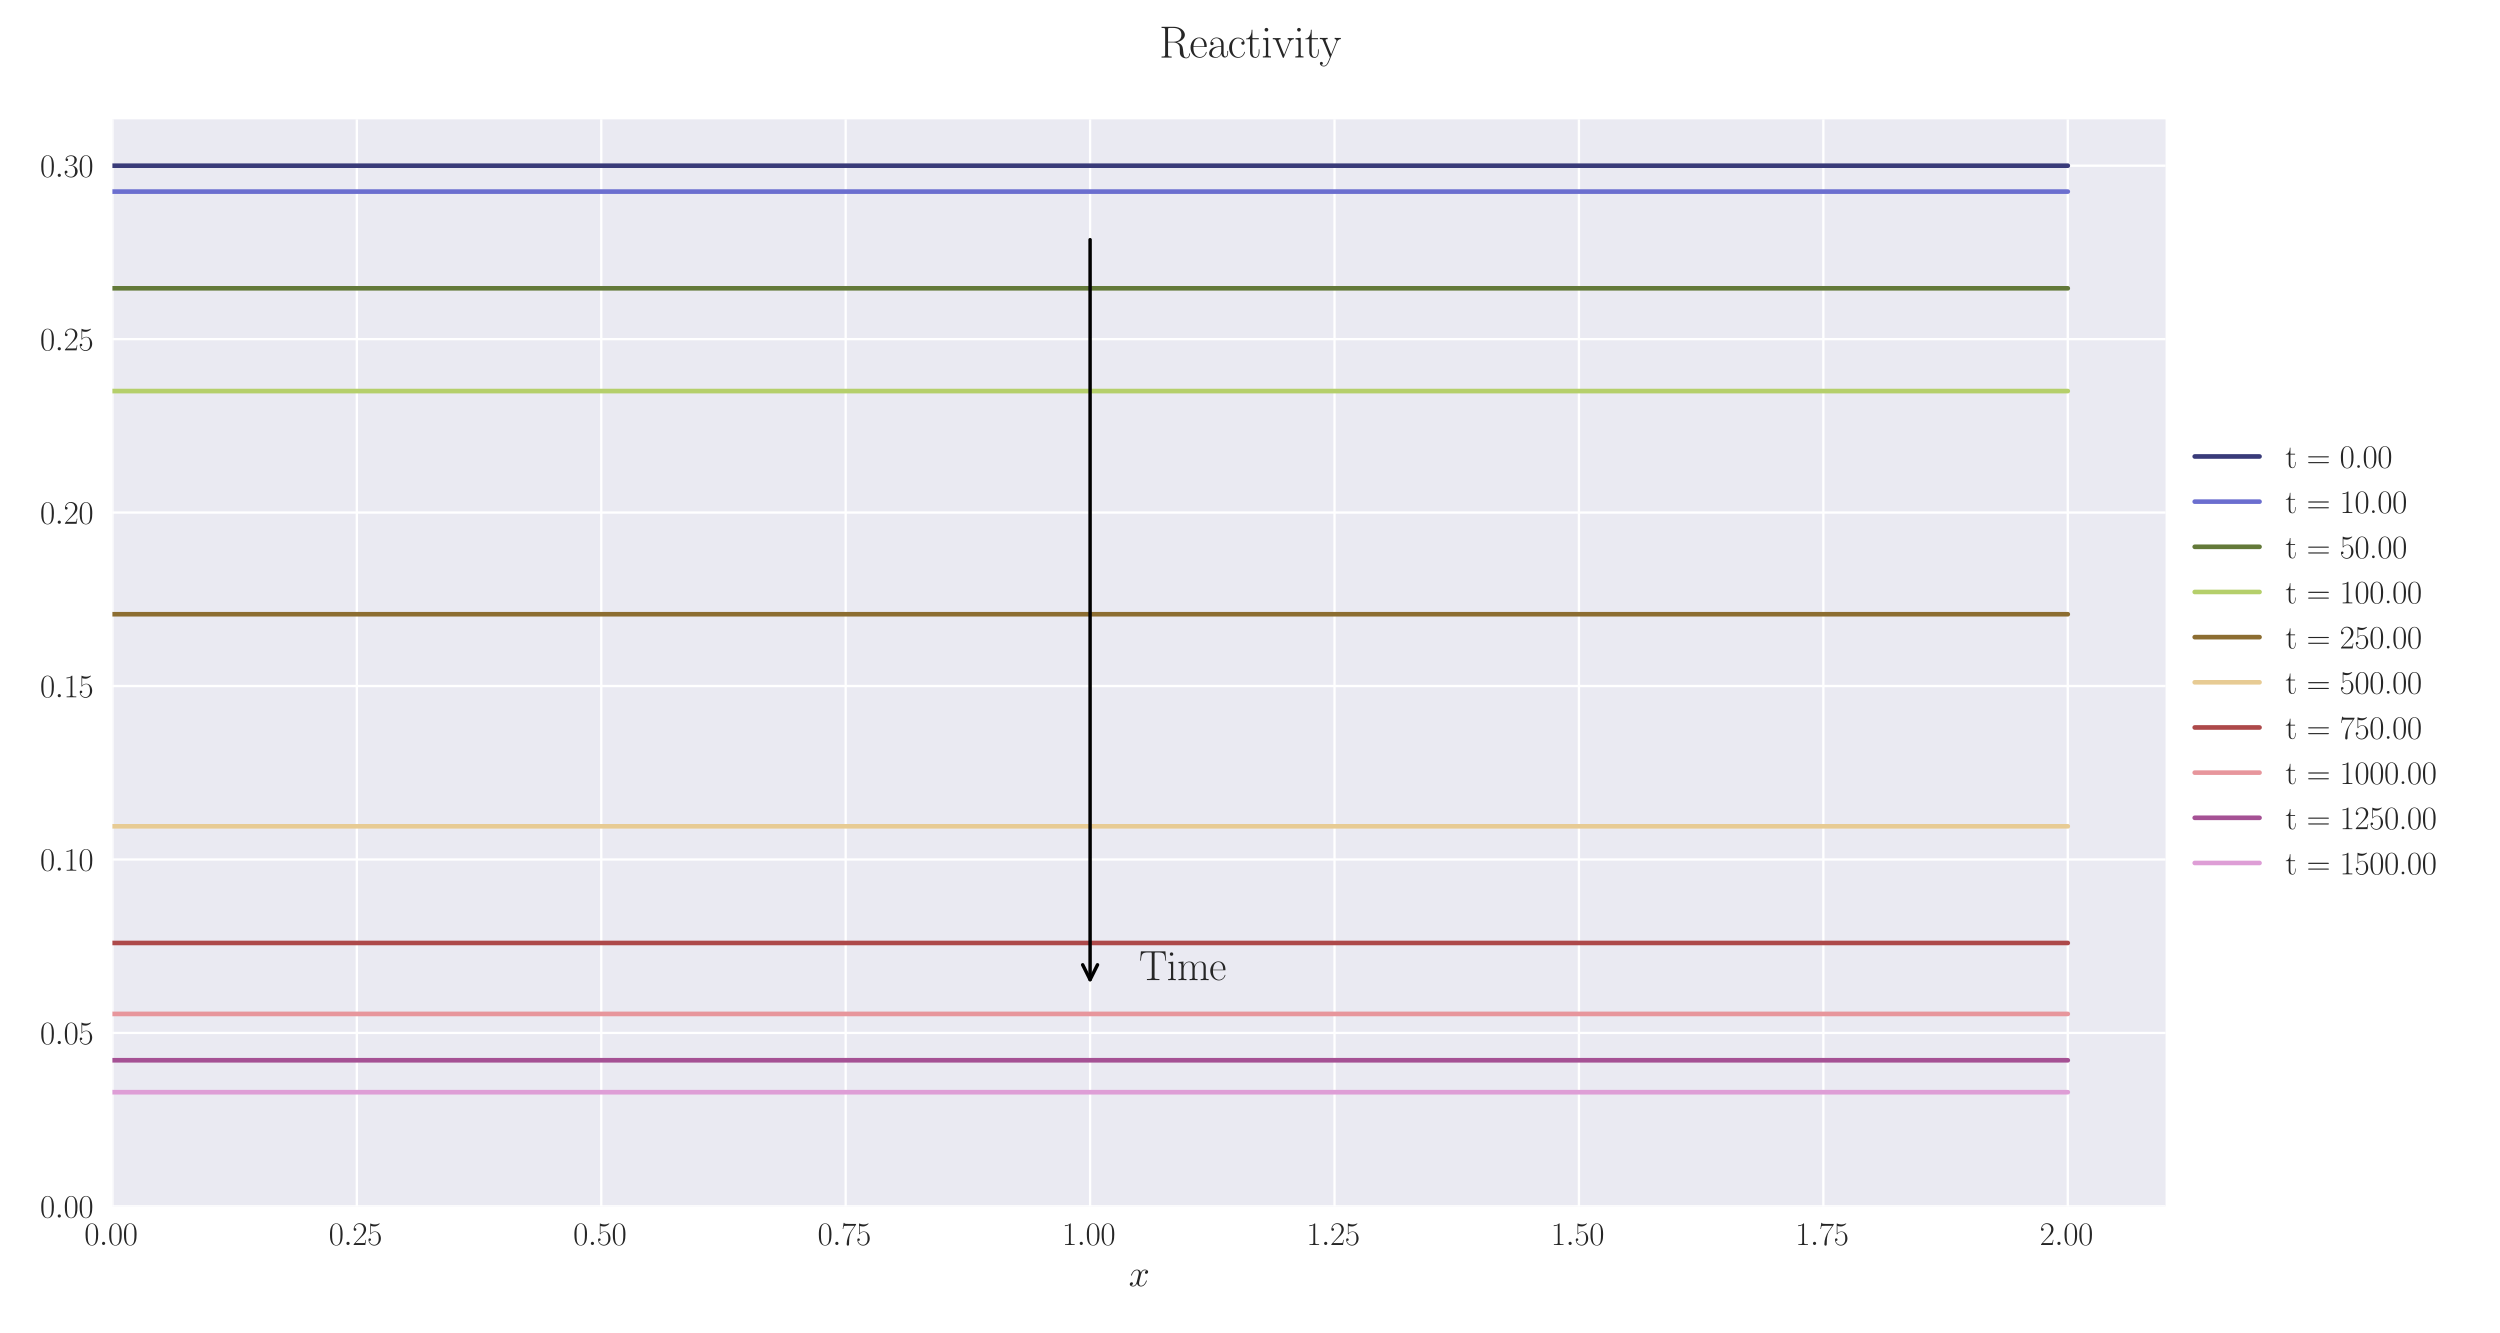 <?xml version="1.0" encoding="utf-8" standalone="no"?>
<!DOCTYPE svg PUBLIC "-//W3C//DTD SVG 1.1//EN"
  "http://www.w3.org/Graphics/SVG/1.1/DTD/svg11.dtd">
<svg xmlns:xlink="http://www.w3.org/1999/xlink" width="1080pt" height="576pt" viewBox="0 0 1080 576" xmlns="http://www.w3.org/2000/svg" version="1.1">
 <defs>
  <style type="text/css">*{stroke-linejoin: round; stroke-linecap: butt}</style>
 </defs>
 <g id="figure_1">
  <g id="patch_1">
   <path d="M 0 576 
L 1080 576 
L 1080 0 
L 0 0 
z
" style="fill: #ffffff"/>
  </g>
  <g id="axes_1">
   <g id="patch_2">
    <path d="M 48.559 521.153 
L 935.518 521.153 
L 935.518 51.564 
L 48.559 51.564 
z
" style="fill: #eaeaf2"/>
   </g>
   <g id="matplotlib.axis_1">
    <g id="xtick_1">
     <g id="line2d_1">
      <path d="M 48.559 521.153 
L 48.559 51.564 
" clip-path="url(#p3c13cb9341)" style="fill: none; stroke: #ffffff; stroke-linecap: round"/>
     </g>
     <g id="line2d_2"/>
     <g id="text_1">
      <!-- $\mathdefault{0.00}$ -->
      <g style="fill: #262626" transform="translate(36.42 537.839) scale(0.14 -0.14)">
       <defs>
        <path id="CMR17-30" d="M 2688 2025 
C 2688 2416 2682 3080 2413 3591 
C 2176 4039 1798 4198 1466 4198 
C 1158 4198 768 4058 525 3597 
C 269 3118 243 2524 243 2025 
C 243 1661 250 1106 448 619 
C 723 -39 1216 -128 1466 -128 
C 1760 -128 2208 -7 2470 600 
C 2662 1042 2688 1559 2688 2025 
z
M 1466 -26 
C 1056 -26 813 325 723 812 
C 653 1188 653 1738 653 2096 
C 653 2588 653 2997 736 3387 
C 858 3929 1216 4096 1466 4096 
C 1728 4096 2067 3923 2189 3400 
C 2272 3036 2278 2607 2278 2096 
C 2278 1680 2278 1169 2202 792 
C 2067 95 1690 -26 1466 -26 
z
" transform="scale(0.016)"/>
        <path id="CMMI12-3a" d="M 1178 307 
C 1178 492 1024 619 870 619 
C 685 619 557 466 557 313 
C 557 128 710 0 864 0 
C 1050 0 1178 153 1178 307 
z
" transform="scale(0.016)"/>
       </defs>
       <use xlink:href="#CMR17-30" transform="scale(0.996)"/>
       <use xlink:href="#CMMI12-3a" transform="translate(45.69 0) scale(0.996)"/>
       <use xlink:href="#CMR17-30" transform="translate(72.788 0) scale(0.996)"/>
       <use xlink:href="#CMR17-30" transform="translate(118.478 0) scale(0.996)"/>
      </g>
     </g>
    </g>
    <g id="xtick_2">
     <g id="line2d_3">
      <path d="M 154.149 521.153 
L 154.149 51.564 
" clip-path="url(#p3c13cb9341)" style="fill: none; stroke: #ffffff; stroke-linecap: round"/>
     </g>
     <g id="line2d_4"/>
     <g id="text_2">
      <!-- $\mathdefault{0.25}$ -->
      <g style="fill: #262626" transform="translate(142.01 537.839) scale(0.14 -0.14)">
       <defs>
        <path id="CMR17-32" d="M 2669 989 
L 2554 989 
C 2490 536 2438 459 2413 420 
C 2381 369 1920 369 1830 369 
L 602 369 
C 832 619 1280 1072 1824 1597 
C 2214 1967 2669 2402 2669 3035 
C 2669 3790 2067 4224 1395 4224 
C 691 4224 262 3604 262 3030 
C 262 2780 448 2748 525 2748 
C 589 2748 781 2787 781 3010 
C 781 3207 614 3264 525 3264 
C 486 3264 448 3258 422 3245 
C 544 3790 915 4058 1306 4058 
C 1862 4058 2227 3617 2227 3035 
C 2227 2479 1901 2000 1536 1584 
L 262 146 
L 262 0 
L 2515 0 
L 2669 989 
z
" transform="scale(0.016)"/>
        <path id="CMR17-35" d="M 730 3692 
C 794 3666 1056 3584 1325 3584 
C 1920 3584 2246 3911 2432 4100 
C 2432 4157 2432 4192 2394 4192 
C 2387 4192 2374 4192 2323 4163 
C 2099 4058 1837 3973 1517 3973 
C 1325 3973 1037 3999 723 4139 
C 653 4171 640 4171 634 4171 
C 602 4171 595 4164 595 4037 
L 595 2203 
C 595 2089 595 2057 659 2057 
C 691 2057 704 2070 736 2114 
C 941 2401 1222 2522 1542 2522 
C 1766 2522 2246 2382 2246 1289 
C 2246 1085 2246 715 2054 421 
C 1894 159 1645 25 1370 25 
C 947 25 518 320 403 814 
C 429 807 480 795 506 795 
C 589 795 749 840 749 1038 
C 749 1210 627 1280 506 1280 
C 358 1280 262 1190 262 1011 
C 262 454 704 -128 1382 -128 
C 2042 -128 2669 440 2669 1264 
C 2669 2030 2170 2624 1549 2624 
C 1222 2624 947 2503 730 2274 
L 730 3692 
z
" transform="scale(0.016)"/>
       </defs>
       <use xlink:href="#CMR17-30" transform="scale(0.996)"/>
       <use xlink:href="#CMMI12-3a" transform="translate(45.69 0) scale(0.996)"/>
       <use xlink:href="#CMR17-32" transform="translate(72.788 0) scale(0.996)"/>
       <use xlink:href="#CMR17-35" transform="translate(118.478 0) scale(0.996)"/>
      </g>
     </g>
    </g>
    <g id="xtick_3">
     <g id="line2d_5">
      <path d="M 259.74 521.153 
L 259.74 51.564 
" clip-path="url(#p3c13cb9341)" style="fill: none; stroke: #ffffff; stroke-linecap: round"/>
     </g>
     <g id="line2d_6"/>
     <g id="text_3">
      <!-- $\mathdefault{0.50}$ -->
      <g style="fill: #262626" transform="translate(247.6 537.839) scale(0.14 -0.14)">
       <use xlink:href="#CMR17-30" transform="scale(0.996)"/>
       <use xlink:href="#CMMI12-3a" transform="translate(45.69 0) scale(0.996)"/>
       <use xlink:href="#CMR17-35" transform="translate(72.788 0) scale(0.996)"/>
       <use xlink:href="#CMR17-30" transform="translate(118.478 0) scale(0.996)"/>
      </g>
     </g>
    </g>
    <g id="xtick_4">
     <g id="line2d_7">
      <path d="M 365.33 521.153 
L 365.33 51.564 
" clip-path="url(#p3c13cb9341)" style="fill: none; stroke: #ffffff; stroke-linecap: round"/>
     </g>
     <g id="line2d_8"/>
     <g id="text_4">
      <!-- $\mathdefault{0.75}$ -->
      <g style="fill: #262626" transform="translate(353.19 537.839) scale(0.14 -0.14)">
       <defs>
        <path id="CMR17-37" d="M 2886 3941 
L 2886 4081 
L 1382 4081 
C 634 4081 621 4165 595 4288 
L 480 4288 
L 294 3094 
L 410 3094 
C 429 3215 474 3540 550 3661 
C 589 3712 1062 3712 1171 3712 
L 2579 3712 
L 1869 2661 
C 1395 1954 1069 999 1069 165 
C 1069 89 1069 -128 1299 -128 
C 1530 -128 1530 89 1530 171 
L 1530 465 
C 1530 1508 1709 2196 2003 2636 
L 2886 3941 
z
" transform="scale(0.016)"/>
       </defs>
       <use xlink:href="#CMR17-30" transform="scale(0.996)"/>
       <use xlink:href="#CMMI12-3a" transform="translate(45.69 0) scale(0.996)"/>
       <use xlink:href="#CMR17-37" transform="translate(72.788 0) scale(0.996)"/>
       <use xlink:href="#CMR17-35" transform="translate(118.478 0) scale(0.996)"/>
      </g>
     </g>
    </g>
    <g id="xtick_5">
     <g id="line2d_9">
      <path d="M 470.92 521.153 
L 470.92 51.564 
" clip-path="url(#p3c13cb9341)" style="fill: none; stroke: #ffffff; stroke-linecap: round"/>
     </g>
     <g id="line2d_10"/>
     <g id="text_5">
      <!-- $\mathdefault{1.00}$ -->
      <g style="fill: #262626" transform="translate(458.781 537.839) scale(0.14 -0.14)">
       <defs>
        <path id="CMR17-31" d="M 1702 4058 
C 1702 4192 1696 4192 1606 4192 
C 1357 3916 979 3827 621 3827 
C 602 3827 570 3827 563 3808 
C 557 3795 557 3782 557 3648 
C 755 3648 1088 3686 1344 3839 
L 1344 461 
C 1344 236 1331 160 781 160 
L 589 160 
L 589 0 
C 896 0 1216 0 1523 0 
C 1830 0 2150 0 2458 0 
L 2458 160 
L 2266 160 
C 1715 160 1702 230 1702 458 
L 1702 4058 
z
" transform="scale(0.016)"/>
       </defs>
       <use xlink:href="#CMR17-31" transform="scale(0.996)"/>
       <use xlink:href="#CMMI12-3a" transform="translate(45.69 0) scale(0.996)"/>
       <use xlink:href="#CMR17-30" transform="translate(72.788 0) scale(0.996)"/>
       <use xlink:href="#CMR17-30" transform="translate(118.478 0) scale(0.996)"/>
      </g>
     </g>
    </g>
    <g id="xtick_6">
     <g id="line2d_11">
      <path d="M 576.511 521.153 
L 576.511 51.564 
" clip-path="url(#p3c13cb9341)" style="fill: none; stroke: #ffffff; stroke-linecap: round"/>
     </g>
     <g id="line2d_12"/>
     <g id="text_6">
      <!-- $\mathdefault{1.25}$ -->
      <g style="fill: #262626" transform="translate(564.371 537.839) scale(0.14 -0.14)">
       <use xlink:href="#CMR17-31" transform="scale(0.996)"/>
       <use xlink:href="#CMMI12-3a" transform="translate(45.69 0) scale(0.996)"/>
       <use xlink:href="#CMR17-32" transform="translate(72.788 0) scale(0.996)"/>
       <use xlink:href="#CMR17-35" transform="translate(118.478 0) scale(0.996)"/>
      </g>
     </g>
    </g>
    <g id="xtick_7">
     <g id="line2d_13">
      <path d="M 682.101 521.153 
L 682.101 51.564 
" clip-path="url(#p3c13cb9341)" style="fill: none; stroke: #ffffff; stroke-linecap: round"/>
     </g>
     <g id="line2d_14"/>
     <g id="text_7">
      <!-- $\mathdefault{1.50}$ -->
      <g style="fill: #262626" transform="translate(669.961 537.839) scale(0.14 -0.14)">
       <use xlink:href="#CMR17-31" transform="scale(0.996)"/>
       <use xlink:href="#CMMI12-3a" transform="translate(45.69 0) scale(0.996)"/>
       <use xlink:href="#CMR17-35" transform="translate(72.788 0) scale(0.996)"/>
       <use xlink:href="#CMR17-30" transform="translate(118.478 0) scale(0.996)"/>
      </g>
     </g>
    </g>
    <g id="xtick_8">
     <g id="line2d_15">
      <path d="M 787.691 521.153 
L 787.691 51.564 
" clip-path="url(#p3c13cb9341)" style="fill: none; stroke: #ffffff; stroke-linecap: round"/>
     </g>
     <g id="line2d_16"/>
     <g id="text_8">
      <!-- $\mathdefault{1.75}$ -->
      <g style="fill: #262626" transform="translate(775.552 537.839) scale(0.14 -0.14)">
       <use xlink:href="#CMR17-31" transform="scale(0.996)"/>
       <use xlink:href="#CMMI12-3a" transform="translate(45.69 0) scale(0.996)"/>
       <use xlink:href="#CMR17-37" transform="translate(72.788 0) scale(0.996)"/>
       <use xlink:href="#CMR17-35" transform="translate(118.478 0) scale(0.996)"/>
      </g>
     </g>
    </g>
    <g id="xtick_9">
     <g id="line2d_17">
      <path d="M 893.282 521.153 
L 893.282 51.564 
" clip-path="url(#p3c13cb9341)" style="fill: none; stroke: #ffffff; stroke-linecap: round"/>
     </g>
     <g id="line2d_18"/>
     <g id="text_9">
      <!-- $\mathdefault{2.00}$ -->
      <g style="fill: #262626" transform="translate(881.142 537.839) scale(0.14 -0.14)">
       <use xlink:href="#CMR17-32" transform="scale(0.996)"/>
       <use xlink:href="#CMMI12-3a" transform="translate(45.69 0) scale(0.996)"/>
       <use xlink:href="#CMR17-30" transform="translate(72.788 0) scale(0.996)"/>
       <use xlink:href="#CMR17-30" transform="translate(118.478 0) scale(0.996)"/>
      </g>
     </g>
    </g>
    <g id="text_10">
     <!-- $x$ -->
     <g style="fill: #262626" transform="translate(487.604 555.621) scale(0.16 -0.16)">
      <defs>
       <path id="CMMI12-78" d="M 3034 2606 
C 2829 2567 2752 2414 2752 2293 
C 2752 2139 2874 2088 2963 2088 
C 3155 2088 3290 2254 3290 2427 
C 3290 2695 2982 2816 2714 2816 
C 2323 2816 2106 2433 2048 2312 
C 1901 2816 1504 2816 1389 2816 
C 736 2816 390 1980 390 1839 
C 390 1814 416 1782 461 1782 
C 512 1782 525 1820 538 1846 
C 755 2555 1184 2689 1370 2689 
C 1658 2689 1715 2420 1715 2267 
C 1715 2127 1677 1980 1600 1673 
L 1382 798 
C 1286 415 1101 64 762 64 
C 730 64 570 64 435 147 
C 666 192 717 383 717 460 
C 717 588 621 664 499 664 
C 346 664 179 530 179 326 
C 179 57 480 -64 755 -64 
C 1062 -64 1280 179 1414 441 
C 1517 64 1837 -64 2074 -64 
C 2726 -64 3072 773 3072 913 
C 3072 945 3046 971 3008 971 
C 2950 971 2944 939 2925 888 
C 2752 326 2381 64 2093 64 
C 1869 64 1747 230 1747 492 
C 1747 632 1773 734 1875 1156 
L 2099 2024 
C 2195 2408 2413 2689 2707 2689 
C 2720 2689 2899 2689 3034 2606 
z
" transform="scale(0.016)"/>
      </defs>
      <use xlink:href="#CMMI12-78" transform="scale(0.996)"/>
     </g>
    </g>
   </g>
   <g id="matplotlib.axis_2">
    <g id="ytick_1">
     <g id="line2d_19">
      <path d="M 48.559 521.153 
L 935.518 521.153 
" clip-path="url(#p3c13cb9341)" style="fill: none; stroke: #ffffff; stroke-linecap: round"/>
     </g>
     <g id="line2d_20"/>
     <g id="text_11">
      <!-- $\mathdefault{0.00}$ -->
      <g style="fill: #262626" transform="translate(17.28 525.996) scale(0.14 -0.14)">
       <use xlink:href="#CMR17-30" transform="scale(0.996)"/>
       <use xlink:href="#CMMI12-3a" transform="translate(45.69 0) scale(0.996)"/>
       <use xlink:href="#CMR17-30" transform="translate(72.788 0) scale(0.996)"/>
       <use xlink:href="#CMR17-30" transform="translate(118.478 0) scale(0.996)"/>
      </g>
     </g>
    </g>
    <g id="ytick_2">
     <g id="line2d_21">
      <path d="M 48.559 446.224 
L 935.518 446.224 
" clip-path="url(#p3c13cb9341)" style="fill: none; stroke: #ffffff; stroke-linecap: round"/>
     </g>
     <g id="line2d_22"/>
     <g id="text_12">
      <!-- $\mathdefault{0.05}$ -->
      <g style="fill: #262626" transform="translate(17.28 451.067) scale(0.14 -0.14)">
       <use xlink:href="#CMR17-30" transform="scale(0.996)"/>
       <use xlink:href="#CMMI12-3a" transform="translate(45.69 0) scale(0.996)"/>
       <use xlink:href="#CMR17-30" transform="translate(72.788 0) scale(0.996)"/>
       <use xlink:href="#CMR17-35" transform="translate(118.478 0) scale(0.996)"/>
      </g>
     </g>
    </g>
    <g id="ytick_3">
     <g id="line2d_23">
      <path d="M 48.559 371.294 
L 935.518 371.294 
" clip-path="url(#p3c13cb9341)" style="fill: none; stroke: #ffffff; stroke-linecap: round"/>
     </g>
     <g id="line2d_24"/>
     <g id="text_13">
      <!-- $\mathdefault{0.10}$ -->
      <g style="fill: #262626" transform="translate(17.28 376.137) scale(0.14 -0.14)">
       <use xlink:href="#CMR17-30" transform="scale(0.996)"/>
       <use xlink:href="#CMMI12-3a" transform="translate(45.69 0) scale(0.996)"/>
       <use xlink:href="#CMR17-31" transform="translate(72.788 0) scale(0.996)"/>
       <use xlink:href="#CMR17-30" transform="translate(118.478 0) scale(0.996)"/>
      </g>
     </g>
    </g>
    <g id="ytick_4">
     <g id="line2d_25">
      <path d="M 48.559 296.365 
L 935.518 296.365 
" clip-path="url(#p3c13cb9341)" style="fill: none; stroke: #ffffff; stroke-linecap: round"/>
     </g>
     <g id="line2d_26"/>
     <g id="text_14">
      <!-- $\mathdefault{0.15}$ -->
      <g style="fill: #262626" transform="translate(17.28 301.208) scale(0.14 -0.14)">
       <use xlink:href="#CMR17-30" transform="scale(0.996)"/>
       <use xlink:href="#CMMI12-3a" transform="translate(45.69 0) scale(0.996)"/>
       <use xlink:href="#CMR17-31" transform="translate(72.788 0) scale(0.996)"/>
       <use xlink:href="#CMR17-35" transform="translate(118.478 0) scale(0.996)"/>
      </g>
     </g>
    </g>
    <g id="ytick_5">
     <g id="line2d_27">
      <path d="M 48.559 221.436 
L 935.518 221.436 
" clip-path="url(#p3c13cb9341)" style="fill: none; stroke: #ffffff; stroke-linecap: round"/>
     </g>
     <g id="line2d_28"/>
     <g id="text_15">
      <!-- $\mathdefault{0.20}$ -->
      <g style="fill: #262626" transform="translate(17.28 226.278) scale(0.14 -0.14)">
       <use xlink:href="#CMR17-30" transform="scale(0.996)"/>
       <use xlink:href="#CMMI12-3a" transform="translate(45.69 0) scale(0.996)"/>
       <use xlink:href="#CMR17-32" transform="translate(72.788 0) scale(0.996)"/>
       <use xlink:href="#CMR17-30" transform="translate(118.478 0) scale(0.996)"/>
      </g>
     </g>
    </g>
    <g id="ytick_6">
     <g id="line2d_29">
      <path d="M 48.559 146.506 
L 935.518 146.506 
" clip-path="url(#p3c13cb9341)" style="fill: none; stroke: #ffffff; stroke-linecap: round"/>
     </g>
     <g id="line2d_30"/>
     <g id="text_16">
      <!-- $\mathdefault{0.25}$ -->
      <g style="fill: #262626" transform="translate(17.28 151.349) scale(0.14 -0.14)">
       <use xlink:href="#CMR17-30" transform="scale(0.996)"/>
       <use xlink:href="#CMMI12-3a" transform="translate(45.69 0) scale(0.996)"/>
       <use xlink:href="#CMR17-32" transform="translate(72.788 0) scale(0.996)"/>
       <use xlink:href="#CMR17-35" transform="translate(118.478 0) scale(0.996)"/>
      </g>
     </g>
    </g>
    <g id="ytick_7">
     <g id="line2d_31">
      <path d="M 48.559 71.577 
L 935.518 71.577 
" clip-path="url(#p3c13cb9341)" style="fill: none; stroke: #ffffff; stroke-linecap: round"/>
     </g>
     <g id="line2d_32"/>
     <g id="text_17">
      <!-- $\mathdefault{0.30}$ -->
      <g style="fill: #262626" transform="translate(17.28 76.42) scale(0.14 -0.14)">
       <defs>
        <path id="CMR17-33" d="M 1414 2157 
C 1984 2157 2234 1662 2234 1090 
C 2234 320 1824 25 1453 25 
C 1114 25 563 194 390 693 
C 422 680 454 680 486 680 
C 640 680 755 782 755 948 
C 755 1133 614 1216 486 1216 
C 378 1216 211 1165 211 926 
C 211 335 787 -128 1466 -128 
C 2176 -128 2720 430 2720 1085 
C 2720 1707 2208 2157 1600 2227 
C 2086 2328 2554 2756 2554 3329 
C 2554 3820 2048 4179 1472 4179 
C 890 4179 378 3829 378 3329 
C 378 3110 544 3072 627 3072 
C 762 3072 877 3155 877 3321 
C 877 3486 762 3569 627 3569 
C 602 3569 570 3569 544 3557 
C 730 3959 1235 4032 1459 4032 
C 1683 4032 2106 3925 2106 3320 
C 2106 3143 2080 2828 1862 2550 
C 1670 2304 1453 2304 1242 2284 
C 1210 2284 1062 2269 1037 2269 
C 992 2263 966 2257 966 2208 
C 966 2163 973 2157 1101 2157 
L 1414 2157 
z
" transform="scale(0.016)"/>
       </defs>
       <use xlink:href="#CMR17-30" transform="scale(0.996)"/>
       <use xlink:href="#CMMI12-3a" transform="translate(45.69 0) scale(0.996)"/>
       <use xlink:href="#CMR17-33" transform="translate(72.788 0) scale(0.996)"/>
       <use xlink:href="#CMR17-30" transform="translate(118.478 0) scale(0.996)"/>
      </g>
     </g>
    </g>
   </g>
   <g id="line2d_33">
    <path d="M 48.559 71.577 
L 57.006 71.577 
L 65.454 71.577 
L 73.901 71.577 
L 82.348 71.577 
L 90.795 71.577 
L 99.242 71.577 
L 107.69 71.577 
L 116.137 71.577 
L 124.584 71.577 
L 133.031 71.577 
L 141.479 71.577 
L 149.926 71.577 
L 158.373 71.577 
L 166.82 71.577 
L 175.267 71.577 
L 183.715 71.577 
L 192.162 71.577 
L 200.609 71.577 
L 209.056 71.577 
L 217.504 71.577 
L 225.951 71.577 
L 234.398 71.577 
L 242.845 71.577 
L 251.292 71.577 
L 259.74 71.577 
L 268.187 71.577 
L 276.634 71.577 
L 285.081 71.577 
L 293.529 71.577 
L 301.976 71.577 
L 310.423 71.577 
L 318.87 71.577 
L 327.317 71.577 
L 335.765 71.577 
L 344.212 71.577 
L 352.659 71.577 
L 361.106 71.577 
L 369.554 71.577 
L 378.001 71.577 
L 386.448 71.577 
L 394.895 71.577 
L 403.343 71.577 
L 411.79 71.577 
L 420.237 71.577 
L 428.684 71.577 
L 437.131 71.577 
L 445.579 71.577 
L 454.026 71.577 
L 462.473 71.577 
L 470.92 71.577 
L 479.368 71.577 
L 487.815 71.577 
L 496.262 71.577 
L 504.709 71.577 
L 513.156 71.577 
L 521.604 71.577 
L 530.051 71.577 
L 538.498 71.577 
L 546.945 71.577 
L 555.393 71.577 
L 563.84 71.577 
L 572.287 71.577 
L 580.734 71.577 
L 589.181 71.577 
L 597.629 71.577 
L 606.076 71.577 
L 614.523 71.577 
L 622.97 71.577 
L 631.418 71.577 
L 639.865 71.577 
L 648.312 71.577 
L 656.759 71.577 
L 665.206 71.577 
L 673.654 71.577 
L 682.101 71.577 
L 690.548 71.577 
L 698.995 71.577 
L 707.443 71.577 
L 715.89 71.577 
L 724.337 71.577 
L 732.784 71.577 
L 741.232 71.577 
L 749.679 71.577 
L 758.126 71.577 
L 766.573 71.577 
L 775.02 71.577 
L 783.468 71.577 
L 791.915 71.577 
L 800.362 71.577 
L 808.809 71.577 
L 817.257 71.577 
L 825.704 71.577 
L 834.151 71.577 
L 842.598 71.577 
L 851.045 71.577 
L 859.493 71.577 
L 867.94 71.577 
L 876.387 71.577 
L 884.834 71.577 
L 893.282 71.577 
" clip-path="url(#p3c13cb9341)" style="fill: none; stroke: #393b79; stroke-width: 2; stroke-linecap: round"/>
   </g>
   <g id="line2d_34">
    <path d="M 48.559 82.77 
L 57.006 82.77 
L 65.454 82.77 
L 73.901 82.77 
L 82.348 82.77 
L 90.795 82.77 
L 99.242 82.77 
L 107.69 82.77 
L 116.137 82.77 
L 124.584 82.77 
L 133.031 82.77 
L 141.479 82.77 
L 149.926 82.77 
L 158.373 82.77 
L 166.82 82.77 
L 175.267 82.77 
L 183.715 82.77 
L 192.162 82.77 
L 200.609 82.77 
L 209.056 82.77 
L 217.504 82.77 
L 225.951 82.77 
L 234.398 82.77 
L 242.845 82.77 
L 251.292 82.77 
L 259.74 82.77 
L 268.187 82.77 
L 276.634 82.77 
L 285.081 82.77 
L 293.529 82.77 
L 301.976 82.77 
L 310.423 82.77 
L 318.87 82.77 
L 327.317 82.77 
L 335.765 82.77 
L 344.212 82.77 
L 352.659 82.77 
L 361.106 82.77 
L 369.554 82.77 
L 378.001 82.77 
L 386.448 82.77 
L 394.895 82.77 
L 403.343 82.77 
L 411.79 82.77 
L 420.237 82.77 
L 428.684 82.77 
L 437.131 82.77 
L 445.579 82.77 
L 454.026 82.77 
L 462.473 82.77 
L 470.92 82.77 
L 479.368 82.77 
L 487.815 82.77 
L 496.262 82.77 
L 504.709 82.77 
L 513.156 82.77 
L 521.604 82.77 
L 530.051 82.77 
L 538.498 82.77 
L 546.945 82.77 
L 555.393 82.77 
L 563.84 82.77 
L 572.287 82.77 
L 580.734 82.77 
L 589.181 82.77 
L 597.629 82.77 
L 606.076 82.77 
L 614.523 82.77 
L 622.97 82.77 
L 631.418 82.77 
L 639.865 82.77 
L 648.312 82.77 
L 656.759 82.77 
L 665.206 82.77 
L 673.654 82.77 
L 682.101 82.77 
L 690.548 82.77 
L 698.995 82.77 
L 707.443 82.77 
L 715.89 82.77 
L 724.337 82.77 
L 732.784 82.77 
L 741.232 82.77 
L 749.679 82.77 
L 758.126 82.77 
L 766.573 82.77 
L 775.02 82.77 
L 783.468 82.77 
L 791.915 82.77 
L 800.362 82.77 
L 808.809 82.77 
L 817.257 82.77 
L 825.704 82.77 
L 834.151 82.77 
L 842.598 82.77 
L 851.045 82.77 
L 859.493 82.77 
L 867.94 82.77 
L 876.387 82.77 
L 884.834 82.77 
L 893.282 82.77 
" clip-path="url(#p3c13cb9341)" style="fill: none; stroke: #6b6ecf; stroke-width: 2; stroke-linecap: round"/>
   </g>
   <g id="line2d_35">
    <path d="M 48.559 124.553 
L 57.006 124.553 
L 65.454 124.553 
L 73.901 124.553 
L 82.348 124.553 
L 90.795 124.553 
L 99.242 124.553 
L 107.69 124.553 
L 116.137 124.553 
L 124.584 124.553 
L 133.031 124.553 
L 141.479 124.553 
L 149.926 124.553 
L 158.373 124.553 
L 166.82 124.553 
L 175.267 124.553 
L 183.715 124.553 
L 192.162 124.553 
L 200.609 124.553 
L 209.056 124.553 
L 217.504 124.553 
L 225.951 124.553 
L 234.398 124.553 
L 242.845 124.553 
L 251.292 124.553 
L 259.74 124.553 
L 268.187 124.553 
L 276.634 124.553 
L 285.081 124.553 
L 293.529 124.553 
L 301.976 124.553 
L 310.423 124.553 
L 318.87 124.553 
L 327.317 124.553 
L 335.765 124.553 
L 344.212 124.553 
L 352.659 124.553 
L 361.106 124.553 
L 369.554 124.553 
L 378.001 124.553 
L 386.448 124.553 
L 394.895 124.553 
L 403.343 124.553 
L 411.79 124.553 
L 420.237 124.553 
L 428.684 124.553 
L 437.131 124.553 
L 445.579 124.553 
L 454.026 124.553 
L 462.473 124.553 
L 470.92 124.553 
L 479.368 124.553 
L 487.815 124.553 
L 496.262 124.553 
L 504.709 124.553 
L 513.156 124.553 
L 521.604 124.553 
L 530.051 124.553 
L 538.498 124.553 
L 546.945 124.553 
L 555.393 124.553 
L 563.84 124.553 
L 572.287 124.553 
L 580.734 124.553 
L 589.181 124.553 
L 597.629 124.553 
L 606.076 124.553 
L 614.523 124.553 
L 622.97 124.553 
L 631.418 124.553 
L 639.865 124.553 
L 648.312 124.553 
L 656.759 124.553 
L 665.206 124.553 
L 673.654 124.553 
L 682.101 124.553 
L 690.548 124.553 
L 698.995 124.553 
L 707.443 124.553 
L 715.89 124.553 
L 724.337 124.553 
L 732.784 124.553 
L 741.232 124.553 
L 749.679 124.553 
L 758.126 124.553 
L 766.573 124.553 
L 775.02 124.553 
L 783.468 124.553 
L 791.915 124.553 
L 800.362 124.553 
L 808.809 124.553 
L 817.257 124.553 
L 825.704 124.553 
L 834.151 124.553 
L 842.598 124.553 
L 851.045 124.553 
L 859.493 124.553 
L 867.94 124.553 
L 876.387 124.553 
L 884.834 124.553 
L 893.282 124.553 
" clip-path="url(#p3c13cb9341)" style="fill: none; stroke: #637939; stroke-width: 2; stroke-linecap: round"/>
   </g>
   <g id="line2d_36">
    <path d="M 48.559 168.938 
L 57.006 168.938 
L 65.454 168.938 
L 73.901 168.938 
L 82.348 168.938 
L 90.795 168.938 
L 99.242 168.938 
L 107.69 168.938 
L 116.137 168.938 
L 124.584 168.938 
L 133.031 168.938 
L 141.479 168.938 
L 149.926 168.938 
L 158.373 168.938 
L 166.82 168.938 
L 175.267 168.938 
L 183.715 168.938 
L 192.162 168.938 
L 200.609 168.938 
L 209.056 168.938 
L 217.504 168.938 
L 225.951 168.938 
L 234.398 168.938 
L 242.845 168.938 
L 251.292 168.938 
L 259.74 168.938 
L 268.187 168.938 
L 276.634 168.938 
L 285.081 168.938 
L 293.529 168.938 
L 301.976 168.938 
L 310.423 168.938 
L 318.87 168.938 
L 327.317 168.938 
L 335.765 168.938 
L 344.212 168.938 
L 352.659 168.938 
L 361.106 168.938 
L 369.554 168.938 
L 378.001 168.938 
L 386.448 168.938 
L 394.895 168.938 
L 403.343 168.938 
L 411.79 168.938 
L 420.237 168.938 
L 428.684 168.938 
L 437.131 168.938 
L 445.579 168.938 
L 454.026 168.938 
L 462.473 168.938 
L 470.92 168.938 
L 479.368 168.938 
L 487.815 168.938 
L 496.262 168.938 
L 504.709 168.938 
L 513.156 168.938 
L 521.604 168.938 
L 530.051 168.938 
L 538.498 168.938 
L 546.945 168.938 
L 555.393 168.938 
L 563.84 168.938 
L 572.287 168.938 
L 580.734 168.938 
L 589.181 168.938 
L 597.629 168.938 
L 606.076 168.938 
L 614.523 168.938 
L 622.97 168.938 
L 631.418 168.938 
L 639.865 168.938 
L 648.312 168.938 
L 656.759 168.938 
L 665.206 168.938 
L 673.654 168.938 
L 682.101 168.938 
L 690.548 168.938 
L 698.995 168.938 
L 707.443 168.938 
L 715.89 168.938 
L 724.337 168.938 
L 732.784 168.938 
L 741.232 168.938 
L 749.679 168.938 
L 758.126 168.938 
L 766.573 168.938 
L 775.02 168.938 
L 783.468 168.938 
L 791.915 168.938 
L 800.362 168.938 
L 808.809 168.938 
L 817.257 168.938 
L 825.704 168.938 
L 834.151 168.938 
L 842.598 168.938 
L 851.045 168.938 
L 859.493 168.938 
L 867.94 168.938 
L 876.387 168.938 
L 884.834 168.938 
L 893.282 168.938 
" clip-path="url(#p3c13cb9341)" style="fill: none; stroke: #b5cf6b; stroke-width: 2; stroke-linecap: round"/>
   </g>
   <g id="line2d_37">
    <path d="M 48.559 265.347 
L 57.006 265.347 
L 65.454 265.347 
L 73.901 265.347 
L 82.348 265.347 
L 90.795 265.347 
L 99.242 265.347 
L 107.69 265.347 
L 116.137 265.347 
L 124.584 265.347 
L 133.031 265.347 
L 141.479 265.347 
L 149.926 265.347 
L 158.373 265.347 
L 166.82 265.347 
L 175.267 265.347 
L 183.715 265.347 
L 192.162 265.347 
L 200.609 265.347 
L 209.056 265.347 
L 217.504 265.347 
L 225.951 265.347 
L 234.398 265.347 
L 242.845 265.347 
L 251.292 265.347 
L 259.74 265.347 
L 268.187 265.347 
L 276.634 265.347 
L 285.081 265.347 
L 293.529 265.347 
L 301.976 265.347 
L 310.423 265.347 
L 318.87 265.347 
L 327.317 265.347 
L 335.765 265.347 
L 344.212 265.347 
L 352.659 265.347 
L 361.106 265.347 
L 369.554 265.347 
L 378.001 265.347 
L 386.448 265.347 
L 394.895 265.347 
L 403.343 265.347 
L 411.79 265.347 
L 420.237 265.347 
L 428.684 265.347 
L 437.131 265.347 
L 445.579 265.347 
L 454.026 265.347 
L 462.473 265.347 
L 470.92 265.347 
L 479.368 265.347 
L 487.815 265.347 
L 496.262 265.347 
L 504.709 265.347 
L 513.156 265.347 
L 521.604 265.347 
L 530.051 265.347 
L 538.498 265.347 
L 546.945 265.347 
L 555.393 265.347 
L 563.84 265.347 
L 572.287 265.347 
L 580.734 265.347 
L 589.181 265.347 
L 597.629 265.347 
L 606.076 265.347 
L 614.523 265.347 
L 622.97 265.347 
L 631.418 265.347 
L 639.865 265.347 
L 648.312 265.347 
L 656.759 265.347 
L 665.206 265.347 
L 673.654 265.347 
L 682.101 265.347 
L 690.548 265.347 
L 698.995 265.347 
L 707.443 265.347 
L 715.89 265.347 
L 724.337 265.347 
L 732.784 265.347 
L 741.232 265.347 
L 749.679 265.347 
L 758.126 265.347 
L 766.573 265.347 
L 775.02 265.347 
L 783.468 265.347 
L 791.915 265.347 
L 800.362 265.347 
L 808.809 265.347 
L 817.257 265.347 
L 825.704 265.347 
L 834.151 265.347 
L 842.598 265.347 
L 851.045 265.347 
L 859.493 265.347 
L 867.94 265.347 
L 876.387 265.347 
L 884.834 265.347 
L 893.282 265.347 
" clip-path="url(#p3c13cb9341)" style="fill: none; stroke: #8c6d31; stroke-width: 2; stroke-linecap: round"/>
   </g>
   <g id="line2d_38">
    <path d="M 48.559 356.966 
L 57.006 356.966 
L 65.454 356.966 
L 73.901 356.966 
L 82.348 356.966 
L 90.795 356.966 
L 99.242 356.966 
L 107.69 356.966 
L 116.137 356.966 
L 124.584 356.966 
L 133.031 356.966 
L 141.479 356.966 
L 149.926 356.966 
L 158.373 356.966 
L 166.82 356.966 
L 175.267 356.966 
L 183.715 356.966 
L 192.162 356.966 
L 200.609 356.966 
L 209.056 356.966 
L 217.504 356.966 
L 225.951 356.966 
L 234.398 356.966 
L 242.845 356.966 
L 251.292 356.966 
L 259.74 356.966 
L 268.187 356.966 
L 276.634 356.966 
L 285.081 356.966 
L 293.529 356.966 
L 301.976 356.966 
L 310.423 356.966 
L 318.87 356.966 
L 327.317 356.966 
L 335.765 356.966 
L 344.212 356.966 
L 352.659 356.966 
L 361.106 356.966 
L 369.554 356.966 
L 378.001 356.966 
L 386.448 356.966 
L 394.895 356.966 
L 403.343 356.966 
L 411.79 356.966 
L 420.237 356.966 
L 428.684 356.966 
L 437.131 356.966 
L 445.579 356.966 
L 454.026 356.966 
L 462.473 356.966 
L 470.92 356.966 
L 479.368 356.966 
L 487.815 356.966 
L 496.262 356.966 
L 504.709 356.966 
L 513.156 356.966 
L 521.604 356.966 
L 530.051 356.966 
L 538.498 356.966 
L 546.945 356.966 
L 555.393 356.966 
L 563.84 356.966 
L 572.287 356.966 
L 580.734 356.966 
L 589.181 356.966 
L 597.629 356.966 
L 606.076 356.966 
L 614.523 356.966 
L 622.97 356.966 
L 631.418 356.966 
L 639.865 356.966 
L 648.312 356.966 
L 656.759 356.966 
L 665.206 356.966 
L 673.654 356.966 
L 682.101 356.966 
L 690.548 356.966 
L 698.995 356.966 
L 707.443 356.966 
L 715.89 356.966 
L 724.337 356.966 
L 732.784 356.966 
L 741.232 356.966 
L 749.679 356.966 
L 758.126 356.966 
L 766.573 356.966 
L 775.02 356.966 
L 783.468 356.966 
L 791.915 356.966 
L 800.362 356.966 
L 808.809 356.966 
L 817.257 356.966 
L 825.704 356.966 
L 834.151 356.966 
L 842.598 356.966 
L 851.045 356.966 
L 859.493 356.966 
L 867.94 356.966 
L 876.387 356.966 
L 884.834 356.966 
L 893.282 356.966 
" clip-path="url(#p3c13cb9341)" style="fill: none; stroke: #e7cb94; stroke-width: 2; stroke-linecap: round"/>
   </g>
   <g id="line2d_39">
    <path d="M 48.559 407.365 
L 57.006 407.365 
L 65.454 407.365 
L 73.901 407.365 
L 82.348 407.365 
L 90.795 407.365 
L 99.242 407.365 
L 107.69 407.365 
L 116.137 407.365 
L 124.584 407.365 
L 133.031 407.365 
L 141.479 407.365 
L 149.926 407.365 
L 158.373 407.365 
L 166.82 407.365 
L 175.267 407.365 
L 183.715 407.365 
L 192.162 407.365 
L 200.609 407.365 
L 209.056 407.365 
L 217.504 407.365 
L 225.951 407.365 
L 234.398 407.365 
L 242.845 407.365 
L 251.292 407.365 
L 259.74 407.365 
L 268.187 407.365 
L 276.634 407.365 
L 285.081 407.365 
L 293.529 407.365 
L 301.976 407.365 
L 310.423 407.365 
L 318.87 407.365 
L 327.317 407.365 
L 335.765 407.365 
L 344.212 407.365 
L 352.659 407.365 
L 361.106 407.365 
L 369.554 407.365 
L 378.001 407.365 
L 386.448 407.365 
L 394.895 407.365 
L 403.343 407.365 
L 411.79 407.365 
L 420.237 407.365 
L 428.684 407.365 
L 437.131 407.365 
L 445.579 407.365 
L 454.026 407.365 
L 462.473 407.365 
L 470.92 407.365 
L 479.368 407.365 
L 487.815 407.365 
L 496.262 407.365 
L 504.709 407.365 
L 513.156 407.365 
L 521.604 407.365 
L 530.051 407.365 
L 538.498 407.365 
L 546.945 407.365 
L 555.393 407.365 
L 563.84 407.365 
L 572.287 407.365 
L 580.734 407.365 
L 589.181 407.365 
L 597.629 407.365 
L 606.076 407.365 
L 614.523 407.365 
L 622.97 407.365 
L 631.418 407.365 
L 639.865 407.365 
L 648.312 407.365 
L 656.759 407.365 
L 665.206 407.365 
L 673.654 407.365 
L 682.101 407.365 
L 690.548 407.365 
L 698.995 407.365 
L 707.443 407.365 
L 715.89 407.365 
L 724.337 407.365 
L 732.784 407.365 
L 741.232 407.365 
L 749.679 407.365 
L 758.126 407.365 
L 766.573 407.365 
L 775.02 407.365 
L 783.468 407.365 
L 791.915 407.365 
L 800.362 407.365 
L 808.809 407.365 
L 817.257 407.365 
L 825.704 407.365 
L 834.151 407.365 
L 842.598 407.365 
L 851.045 407.365 
L 859.493 407.365 
L 867.94 407.365 
L 876.387 407.365 
L 884.834 407.365 
L 893.282 407.365 
" clip-path="url(#p3c13cb9341)" style="fill: none; stroke: #ad494a; stroke-width: 2; stroke-linecap: round"/>
   </g>
   <g id="line2d_40">
    <path d="M 48.559 438.019 
L 57.006 438.019 
L 65.454 438.019 
L 73.901 438.019 
L 82.348 438.019 
L 90.795 438.019 
L 99.242 438.019 
L 107.69 438.019 
L 116.137 438.019 
L 124.584 438.019 
L 133.031 438.019 
L 141.479 438.019 
L 149.926 438.019 
L 158.373 438.019 
L 166.82 438.019 
L 175.267 438.019 
L 183.715 438.019 
L 192.162 438.019 
L 200.609 438.019 
L 209.056 438.019 
L 217.504 438.019 
L 225.951 438.019 
L 234.398 438.019 
L 242.845 438.019 
L 251.292 438.019 
L 259.74 438.019 
L 268.187 438.019 
L 276.634 438.019 
L 285.081 438.019 
L 293.529 438.019 
L 301.976 438.019 
L 310.423 438.019 
L 318.87 438.019 
L 327.317 438.019 
L 335.765 438.019 
L 344.212 438.019 
L 352.659 438.019 
L 361.106 438.019 
L 369.554 438.019 
L 378.001 438.019 
L 386.448 438.019 
L 394.895 438.019 
L 403.343 438.019 
L 411.79 438.019 
L 420.237 438.019 
L 428.684 438.019 
L 437.131 438.019 
L 445.579 438.019 
L 454.026 438.019 
L 462.473 438.019 
L 470.92 438.019 
L 479.368 438.019 
L 487.815 438.019 
L 496.262 438.019 
L 504.709 438.019 
L 513.156 438.019 
L 521.604 438.019 
L 530.051 438.019 
L 538.498 438.019 
L 546.945 438.019 
L 555.393 438.019 
L 563.84 438.019 
L 572.287 438.019 
L 580.734 438.019 
L 589.181 438.019 
L 597.629 438.019 
L 606.076 438.019 
L 614.523 438.019 
L 622.97 438.019 
L 631.418 438.019 
L 639.865 438.019 
L 648.312 438.019 
L 656.759 438.019 
L 665.206 438.019 
L 673.654 438.019 
L 682.101 438.019 
L 690.548 438.019 
L 698.995 438.019 
L 707.443 438.019 
L 715.89 438.019 
L 724.337 438.019 
L 732.784 438.019 
L 741.232 438.019 
L 749.679 438.019 
L 758.126 438.019 
L 766.573 438.019 
L 775.02 438.019 
L 783.468 438.019 
L 791.915 438.019 
L 800.362 438.019 
L 808.809 438.019 
L 817.257 438.019 
L 825.704 438.019 
L 834.151 438.019 
L 842.598 438.019 
L 851.045 438.019 
L 859.493 438.019 
L 867.94 438.019 
L 876.387 438.019 
L 884.834 438.019 
L 893.282 438.019 
" clip-path="url(#p3c13cb9341)" style="fill: none; stroke: #e7969c; stroke-width: 2; stroke-linecap: round"/>
   </g>
   <g id="line2d_41">
    <path d="M 48.559 458.04 
L 57.006 458.04 
L 65.454 458.04 
L 73.901 458.04 
L 82.348 458.04 
L 90.795 458.04 
L 99.242 458.04 
L 107.69 458.04 
L 116.137 458.04 
L 124.584 458.04 
L 133.031 458.04 
L 141.479 458.04 
L 149.926 458.04 
L 158.373 458.04 
L 166.82 458.04 
L 175.267 458.04 
L 183.715 458.04 
L 192.162 458.04 
L 200.609 458.04 
L 209.056 458.04 
L 217.504 458.04 
L 225.951 458.04 
L 234.398 458.04 
L 242.845 458.04 
L 251.292 458.04 
L 259.74 458.04 
L 268.187 458.04 
L 276.634 458.04 
L 285.081 458.04 
L 293.529 458.04 
L 301.976 458.04 
L 310.423 458.04 
L 318.87 458.04 
L 327.317 458.04 
L 335.765 458.04 
L 344.212 458.04 
L 352.659 458.04 
L 361.106 458.04 
L 369.554 458.04 
L 378.001 458.04 
L 386.448 458.04 
L 394.895 458.04 
L 403.343 458.04 
L 411.79 458.04 
L 420.237 458.04 
L 428.684 458.04 
L 437.131 458.04 
L 445.579 458.04 
L 454.026 458.04 
L 462.473 458.04 
L 470.92 458.04 
L 479.368 458.04 
L 487.815 458.04 
L 496.262 458.04 
L 504.709 458.04 
L 513.156 458.04 
L 521.604 458.04 
L 530.051 458.04 
L 538.498 458.04 
L 546.945 458.04 
L 555.393 458.04 
L 563.84 458.04 
L 572.287 458.04 
L 580.734 458.04 
L 589.181 458.04 
L 597.629 458.04 
L 606.076 458.04 
L 614.523 458.04 
L 622.97 458.04 
L 631.418 458.04 
L 639.865 458.04 
L 648.312 458.04 
L 656.759 458.04 
L 665.206 458.04 
L 673.654 458.04 
L 682.101 458.04 
L 690.548 458.04 
L 698.995 458.04 
L 707.443 458.04 
L 715.89 458.04 
L 724.337 458.04 
L 732.784 458.04 
L 741.232 458.04 
L 749.679 458.04 
L 758.126 458.04 
L 766.573 458.04 
L 775.02 458.04 
L 783.468 458.04 
L 791.915 458.04 
L 800.362 458.04 
L 808.809 458.04 
L 817.257 458.04 
L 825.704 458.04 
L 834.151 458.04 
L 842.598 458.04 
L 851.045 458.04 
L 859.493 458.04 
L 867.94 458.04 
L 876.387 458.04 
L 884.834 458.04 
L 893.282 458.04 
" clip-path="url(#p3c13cb9341)" style="fill: none; stroke: #a55194; stroke-width: 2; stroke-linecap: round"/>
   </g>
   <g id="line2d_42">
    <path d="M 48.559 471.83 
L 57.006 471.83 
L 65.454 471.83 
L 73.901 471.83 
L 82.348 471.83 
L 90.795 471.83 
L 99.242 471.83 
L 107.69 471.83 
L 116.137 471.83 
L 124.584 471.83 
L 133.031 471.83 
L 141.479 471.83 
L 149.926 471.83 
L 158.373 471.83 
L 166.82 471.83 
L 175.267 471.83 
L 183.715 471.83 
L 192.162 471.83 
L 200.609 471.83 
L 209.056 471.83 
L 217.504 471.83 
L 225.951 471.83 
L 234.398 471.83 
L 242.845 471.83 
L 251.292 471.83 
L 259.74 471.83 
L 268.187 471.83 
L 276.634 471.83 
L 285.081 471.83 
L 293.529 471.83 
L 301.976 471.83 
L 310.423 471.83 
L 318.87 471.83 
L 327.317 471.83 
L 335.765 471.83 
L 344.212 471.83 
L 352.659 471.83 
L 361.106 471.83 
L 369.554 471.83 
L 378.001 471.83 
L 386.448 471.83 
L 394.895 471.83 
L 403.343 471.83 
L 411.79 471.83 
L 420.237 471.83 
L 428.684 471.83 
L 437.131 471.83 
L 445.579 471.83 
L 454.026 471.83 
L 462.473 471.83 
L 470.92 471.83 
L 479.368 471.83 
L 487.815 471.83 
L 496.262 471.83 
L 504.709 471.83 
L 513.156 471.83 
L 521.604 471.83 
L 530.051 471.83 
L 538.498 471.83 
L 546.945 471.83 
L 555.393 471.83 
L 563.84 471.83 
L 572.287 471.83 
L 580.734 471.83 
L 589.181 471.83 
L 597.629 471.83 
L 606.076 471.83 
L 614.523 471.83 
L 622.97 471.83 
L 631.418 471.83 
L 639.865 471.83 
L 648.312 471.83 
L 656.759 471.83 
L 665.206 471.83 
L 673.654 471.83 
L 682.101 471.83 
L 690.548 471.83 
L 698.995 471.83 
L 707.443 471.83 
L 715.89 471.83 
L 724.337 471.83 
L 732.784 471.83 
L 741.232 471.83 
L 749.679 471.83 
L 758.126 471.83 
L 766.573 471.83 
L 775.02 471.83 
L 783.468 471.83 
L 791.915 471.83 
L 800.362 471.83 
L 808.809 471.83 
L 817.257 471.83 
L 825.704 471.83 
L 834.151 471.83 
L 842.598 471.83 
L 851.045 471.83 
L 859.493 471.83 
L 867.94 471.83 
L 876.387 471.83 
L 884.834 471.83 
L 893.282 471.83 
" clip-path="url(#p3c13cb9341)" style="fill: none; stroke: #de9ed6; stroke-width: 2; stroke-linecap: round"/>
   </g>
   <g id="patch_3">
    <path d="M 48.559 521.153 
L 48.559 51.564 
" style="fill: none"/>
   </g>
   <g id="patch_4">
    <path d="M 935.518 521.153 
L 935.518 51.564 
" style="fill: none"/>
   </g>
   <g id="patch_5">
    <path d="M 48.559 521.153 
L 935.518 521.153 
" style="fill: none"/>
   </g>
   <g id="patch_6">
    <path d="M 48.559 51.564 
L 935.518 51.564 
" style="fill: none"/>
   </g>
   <g id="patch_7">
    <path d="M 470.92 103.549 
Q 470.92 264.212 470.92 423.197 
" style="fill: none; stroke: #000000; stroke-width: 1.5; stroke-linecap: round"/>
    <path d="M 474.12 416.797 
L 470.92 423.197 
L 467.72 416.797 
" style="fill: none; stroke: #000000; stroke-width: 1.5; stroke-linecap: round"/>
   </g>
   <g id="text_18">
    <!-- Time -->
    <g style="fill: #262626" transform="translate(492.038 423.384) scale(0.18 -0.18)">
     <defs>
      <path id="CMR17-54" d="M 3981 4326 
L 288 4326 
L 179 2918 
L 294 2918 
C 378 3976 467 4160 1453 4160 
C 1568 4160 1754 4160 1805 4154 
C 1926 4135 1926 4058 1926 3912 
L 1926 459 
C 1926 230 1907 160 1376 160 
L 1197 160 
L 1197 0 
C 1504 0 1824 0 2138 0 
C 2451 0 2771 0 3078 0 
L 3078 160 
L 2899 160 
C 2368 160 2349 230 2349 459 
L 2349 3912 
C 2349 4052 2349 4129 2464 4154 
C 2515 4160 2701 4160 2816 4160 
C 3795 4160 3891 3976 3974 2918 
L 4090 2918 
L 3981 4326 
z
" transform="scale(0.016)"/>
      <path id="CMR17-69" d="M 992 3909 
C 992 4049 877 4170 730 4170 
C 589 4170 467 4056 467 3909 
C 467 3769 582 3648 730 3648 
C 870 3648 992 3763 992 3909 
z
M 243 2706 
L 243 2541 
C 602 2541 653 2502 653 2197 
L 653 427 
C 653 184 627 153 218 153 
L 218 -13 
C 371 0 646 0 806 0 
C 960 0 1222 0 1370 -13 
L 1370 153 
C 992 153 979 191 979 420 
L 979 2776 
L 243 2706 
z
" transform="scale(0.016)"/>
      <path id="CMR17-6d" d="M 4326 1933 
C 4326 2252 4269 2790 3507 2790 
C 3072 2790 2771 2496 2656 2151 
L 2650 2151 
C 2573 2676 2195 2790 1837 2790 
C 1331 2790 1069 2400 973 2144 
L 966 2144 
L 966 2790 
L 211 2720 
L 211 2554 
C 589 2554 646 2515 646 2208 
L 646 428 
C 646 184 621 153 211 153 
L 211 -13 
C 365 0 646 0 813 0 
C 979 0 1267 0 1421 -13 
L 1421 153 
C 1011 153 986 178 986 428 
L 986 1658 
C 986 2247 1344 2688 1792 2688 
C 2266 2688 2317 2266 2317 1958 
L 2317 428 
C 2317 184 2291 153 1882 153 
L 1882 -13 
C 2035 0 2317 0 2483 0 
C 2650 0 2938 0 3091 -13 
L 3091 153 
C 2682 153 2656 178 2656 428 
L 2656 1658 
C 2656 2247 3014 2688 3462 2688 
C 3936 2688 3987 2266 3987 1958 
L 3987 428 
C 3987 184 3962 153 3552 153 
L 3552 -13 
C 3706 0 3987 0 4154 0 
C 4320 0 4608 0 4762 -13 
L 4762 153 
C 4352 153 4326 178 4326 428 
L 4326 1933 
z
" transform="scale(0.016)"/>
      <path id="CMR17-65" d="M 2438 1472 
C 2464 1498 2464 1511 2464 1576 
C 2464 2238 2118 2816 1389 2816 
C 710 2816 173 2169 173 1383 
C 173 551 781 -64 1459 -64 
C 2176 -64 2458 607 2458 740 
C 2458 784 2419 784 2406 784 
C 2362 784 2355 771 2330 696 
C 2189 265 1837 51 1504 51 
C 1229 51 954 203 781 480 
C 582 803 582 1176 582 1472 
L 2438 1472 
z
M 589 1568 
C 634 2505 1126 2714 1382 2714 
C 1818 2714 2112 2297 2118 1568 
L 589 1568 
z
" transform="scale(0.016)"/>
     </defs>
     <use xlink:href="#CMR17-54" transform="scale(0.996)"/>
     <use xlink:href="#CMR17-69" transform="translate(66.51 0) scale(0.996)"/>
     <use xlink:href="#CMR17-6d" transform="translate(91.381 0) scale(0.996)"/>
     <use xlink:href="#CMR17-65" transform="translate(168.301 0) scale(0.996)"/>
    </g>
   </g>
   <g id="legend_1">
    <g id="line2d_43">
     <path d="M 948.118 197.198 
L 962.118 197.198 
L 976.118 197.198 
" style="fill: none; stroke: #393b79; stroke-width: 2; stroke-linecap: round"/>
    </g>
    <g id="text_19">
     <!-- t = 0.00 -->
     <g style="fill: #262626" transform="translate(987.318 202.098) scale(0.14 -0.14)">
      <defs>
       <path id="CMR17-74" d="M 966 2560 
L 1862 2560 
L 1862 2725 
L 966 2725 
L 966 3904 
L 851 3904 
C 838 3245 614 2668 70 2668 
L 70 2560 
L 627 2560 
L 627 771 
C 627 650 627 -64 1370 -64 
C 1747 -64 1965 306 1965 777 
L 1965 1140 
L 1850 1140 
L 1850 783 
C 1850 344 1677 51 1408 51 
C 1222 51 966 178 966 758 
L 966 2560 
z
" transform="scale(0.016)"/>
       <path id="CMR17-3d" d="M 4115 2017 
C 4211 2017 4307 2017 4307 2125 
C 4307 2240 4198 2240 4090 2240 
L 512 2240 
C 403 2240 294 2240 294 2125 
C 294 2017 390 2017 486 2017 
L 4115 2017 
z
M 4090 896 
C 4198 896 4307 896 4307 1011 
C 4307 1119 4211 1119 4115 1119 
L 486 1119 
C 390 1119 294 1119 294 1011 
C 294 896 403 896 512 896 
L 4090 896 
z
" transform="scale(0.016)"/>
       <path id="CMR17-2e" d="M 1062 261 
C 1062 420 934 522 800 522 
C 672 522 538 420 538 261 
C 538 102 666 0 800 0 
C 928 0 1062 102 1062 261 
z
" transform="scale(0.016)"/>
      </defs>
      <use xlink:href="#CMR17-74" transform="scale(0.996)"/>
      <use xlink:href="#CMR17-3d" transform="translate(65.357 0) scale(0.996)"/>
      <use xlink:href="#CMR17-30" transform="translate(167.147 0) scale(0.996)"/>
      <use xlink:href="#CMR17-2e" transform="translate(212.838 0) scale(0.996)"/>
      <use xlink:href="#CMR17-30" transform="translate(237.709 0) scale(0.996)"/>
      <use xlink:href="#CMR17-30" transform="translate(283.4 0) scale(0.996)"/>
     </g>
    </g>
    <g id="line2d_44">
     <path d="M 948.118 216.71 
L 962.118 216.71 
L 976.118 216.71 
" style="fill: none; stroke: #6b6ecf; stroke-width: 2; stroke-linecap: round"/>
    </g>
    <g id="text_20">
     <!-- t = 10.00 -->
     <g style="fill: #262626" transform="translate(987.318 221.61) scale(0.14 -0.14)">
      <use xlink:href="#CMR17-74" transform="scale(0.996)"/>
      <use xlink:href="#CMR17-3d" transform="translate(65.357 0) scale(0.996)"/>
      <use xlink:href="#CMR17-31" transform="translate(167.147 0) scale(0.996)"/>
      <use xlink:href="#CMR17-30" transform="translate(212.838 0) scale(0.996)"/>
      <use xlink:href="#CMR17-2e" transform="translate(258.528 0) scale(0.996)"/>
      <use xlink:href="#CMR17-30" transform="translate(283.4 0) scale(0.996)"/>
      <use xlink:href="#CMR17-30" transform="translate(329.09 0) scale(0.996)"/>
     </g>
    </g>
    <g id="line2d_45">
     <path d="M 948.118 236.222 
L 962.118 236.222 
L 976.118 236.222 
" style="fill: none; stroke: #637939; stroke-width: 2; stroke-linecap: round"/>
    </g>
    <g id="text_21">
     <!-- t = 50.00 -->
     <g style="fill: #262626" transform="translate(987.318 241.122) scale(0.14 -0.14)">
      <use xlink:href="#CMR17-74" transform="scale(0.996)"/>
      <use xlink:href="#CMR17-3d" transform="translate(65.357 0) scale(0.996)"/>
      <use xlink:href="#CMR17-35" transform="translate(167.147 0) scale(0.996)"/>
      <use xlink:href="#CMR17-30" transform="translate(212.838 0) scale(0.996)"/>
      <use xlink:href="#CMR17-2e" transform="translate(258.528 0) scale(0.996)"/>
      <use xlink:href="#CMR17-30" transform="translate(283.4 0) scale(0.996)"/>
      <use xlink:href="#CMR17-30" transform="translate(329.09 0) scale(0.996)"/>
     </g>
    </g>
    <g id="line2d_46">
     <path d="M 948.118 255.735 
L 962.118 255.735 
L 976.118 255.735 
" style="fill: none; stroke: #b5cf6b; stroke-width: 2; stroke-linecap: round"/>
    </g>
    <g id="text_22">
     <!-- t = 100.00 -->
     <g style="fill: #262626" transform="translate(987.318 260.635) scale(0.14 -0.14)">
      <use xlink:href="#CMR17-74" transform="scale(0.996)"/>
      <use xlink:href="#CMR17-3d" transform="translate(65.357 0) scale(0.996)"/>
      <use xlink:href="#CMR17-31" transform="translate(167.147 0) scale(0.996)"/>
      <use xlink:href="#CMR17-30" transform="translate(212.838 0) scale(0.996)"/>
      <use xlink:href="#CMR17-30" transform="translate(258.528 0) scale(0.996)"/>
      <use xlink:href="#CMR17-2e" transform="translate(304.219 0) scale(0.996)"/>
      <use xlink:href="#CMR17-30" transform="translate(329.09 0) scale(0.996)"/>
      <use xlink:href="#CMR17-30" transform="translate(374.78 0) scale(0.996)"/>
     </g>
    </g>
    <g id="line2d_47">
     <path d="M 948.118 275.247 
L 962.118 275.247 
L 976.118 275.247 
" style="fill: none; stroke: #8c6d31; stroke-width: 2; stroke-linecap: round"/>
    </g>
    <g id="text_23">
     <!-- t = 250.00 -->
     <g style="fill: #262626" transform="translate(987.318 280.147) scale(0.14 -0.14)">
      <use xlink:href="#CMR17-74" transform="scale(0.996)"/>
      <use xlink:href="#CMR17-3d" transform="translate(65.357 0) scale(0.996)"/>
      <use xlink:href="#CMR17-32" transform="translate(167.147 0) scale(0.996)"/>
      <use xlink:href="#CMR17-35" transform="translate(212.838 0) scale(0.996)"/>
      <use xlink:href="#CMR17-30" transform="translate(258.528 0) scale(0.996)"/>
      <use xlink:href="#CMR17-2e" transform="translate(304.219 0) scale(0.996)"/>
      <use xlink:href="#CMR17-30" transform="translate(329.09 0) scale(0.996)"/>
      <use xlink:href="#CMR17-30" transform="translate(374.78 0) scale(0.996)"/>
     </g>
    </g>
    <g id="line2d_48">
     <path d="M 948.118 294.759 
L 962.118 294.759 
L 976.118 294.759 
" style="fill: none; stroke: #e7cb94; stroke-width: 2; stroke-linecap: round"/>
    </g>
    <g id="text_24">
     <!-- t = 500.00 -->
     <g style="fill: #262626" transform="translate(987.318 299.659) scale(0.14 -0.14)">
      <use xlink:href="#CMR17-74" transform="scale(0.996)"/>
      <use xlink:href="#CMR17-3d" transform="translate(65.357 0) scale(0.996)"/>
      <use xlink:href="#CMR17-35" transform="translate(167.147 0) scale(0.996)"/>
      <use xlink:href="#CMR17-30" transform="translate(212.838 0) scale(0.996)"/>
      <use xlink:href="#CMR17-30" transform="translate(258.528 0) scale(0.996)"/>
      <use xlink:href="#CMR17-2e" transform="translate(304.219 0) scale(0.996)"/>
      <use xlink:href="#CMR17-30" transform="translate(329.09 0) scale(0.996)"/>
      <use xlink:href="#CMR17-30" transform="translate(374.78 0) scale(0.996)"/>
     </g>
    </g>
    <g id="line2d_49">
     <path d="M 948.118 314.271 
L 962.118 314.271 
L 976.118 314.271 
" style="fill: none; stroke: #ad494a; stroke-width: 2; stroke-linecap: round"/>
    </g>
    <g id="text_25">
     <!-- t = 750.00 -->
     <g style="fill: #262626" transform="translate(987.318 319.171) scale(0.14 -0.14)">
      <use xlink:href="#CMR17-74" transform="scale(0.996)"/>
      <use xlink:href="#CMR17-3d" transform="translate(65.357 0) scale(0.996)"/>
      <use xlink:href="#CMR17-37" transform="translate(167.147 0) scale(0.996)"/>
      <use xlink:href="#CMR17-35" transform="translate(212.838 0) scale(0.996)"/>
      <use xlink:href="#CMR17-30" transform="translate(258.528 0) scale(0.996)"/>
      <use xlink:href="#CMR17-2e" transform="translate(304.219 0) scale(0.996)"/>
      <use xlink:href="#CMR17-30" transform="translate(329.09 0) scale(0.996)"/>
      <use xlink:href="#CMR17-30" transform="translate(374.78 0) scale(0.996)"/>
     </g>
    </g>
    <g id="line2d_50">
     <path d="M 948.118 333.783 
L 962.118 333.783 
L 976.118 333.783 
" style="fill: none; stroke: #e7969c; stroke-width: 2; stroke-linecap: round"/>
    </g>
    <g id="text_26">
     <!-- t = 1000.00 -->
     <g style="fill: #262626" transform="translate(987.318 338.683) scale(0.14 -0.14)">
      <use xlink:href="#CMR17-74" transform="scale(0.996)"/>
      <use xlink:href="#CMR17-3d" transform="translate(65.357 0) scale(0.996)"/>
      <use xlink:href="#CMR17-31" transform="translate(167.147 0) scale(0.996)"/>
      <use xlink:href="#CMR17-30" transform="translate(212.838 0) scale(0.996)"/>
      <use xlink:href="#CMR17-30" transform="translate(258.528 0) scale(0.996)"/>
      <use xlink:href="#CMR17-30" transform="translate(304.219 0) scale(0.996)"/>
      <use xlink:href="#CMR17-2e" transform="translate(349.909 0) scale(0.996)"/>
      <use xlink:href="#CMR17-30" transform="translate(374.78 0) scale(0.996)"/>
      <use xlink:href="#CMR17-30" transform="translate(420.471 0) scale(0.996)"/>
     </g>
    </g>
    <g id="line2d_51">
     <path d="M 948.118 353.295 
L 962.118 353.295 
L 976.118 353.295 
" style="fill: none; stroke: #a55194; stroke-width: 2; stroke-linecap: round"/>
    </g>
    <g id="text_27">
     <!-- t = 1250.00 -->
     <g style="fill: #262626" transform="translate(987.318 358.195) scale(0.14 -0.14)">
      <use xlink:href="#CMR17-74" transform="scale(0.996)"/>
      <use xlink:href="#CMR17-3d" transform="translate(65.357 0) scale(0.996)"/>
      <use xlink:href="#CMR17-31" transform="translate(167.147 0) scale(0.996)"/>
      <use xlink:href="#CMR17-32" transform="translate(212.838 0) scale(0.996)"/>
      <use xlink:href="#CMR17-35" transform="translate(258.528 0) scale(0.996)"/>
      <use xlink:href="#CMR17-30" transform="translate(304.219 0) scale(0.996)"/>
      <use xlink:href="#CMR17-2e" transform="translate(349.909 0) scale(0.996)"/>
      <use xlink:href="#CMR17-30" transform="translate(374.78 0) scale(0.996)"/>
      <use xlink:href="#CMR17-30" transform="translate(420.471 0) scale(0.996)"/>
     </g>
    </g>
    <g id="line2d_52">
     <path d="M 948.118 372.807 
L 962.118 372.807 
L 976.118 372.807 
" style="fill: none; stroke: #de9ed6; stroke-width: 2; stroke-linecap: round"/>
    </g>
    <g id="text_28">
     <!-- t = 1500.00 -->
     <g style="fill: #262626" transform="translate(987.318 377.707) scale(0.14 -0.14)">
      <use xlink:href="#CMR17-74" transform="scale(0.996)"/>
      <use xlink:href="#CMR17-3d" transform="translate(65.357 0) scale(0.996)"/>
      <use xlink:href="#CMR17-31" transform="translate(167.147 0) scale(0.996)"/>
      <use xlink:href="#CMR17-35" transform="translate(212.838 0) scale(0.996)"/>
      <use xlink:href="#CMR17-30" transform="translate(258.528 0) scale(0.996)"/>
      <use xlink:href="#CMR17-30" transform="translate(304.219 0) scale(0.996)"/>
      <use xlink:href="#CMR17-2e" transform="translate(349.909 0) scale(0.996)"/>
      <use xlink:href="#CMR17-30" transform="translate(374.78 0) scale(0.996)"/>
      <use xlink:href="#CMR17-30" transform="translate(420.471 0) scale(0.996)"/>
     </g>
    </g>
   </g>
  </g>
  <g id="text_29">
   <!-- Reactivity -->
   <g style="fill: #262626" transform="translate(500.761 24.804) scale(0.192 -0.192)">
    <defs>
     <path id="CMR17-52" d="M 2509 2146 
C 3117 2268 3629 2676 3629 3186 
C 3629 3785 2950 4326 2054 4326 
L 333 4326 
L 333 4160 
C 774 4160 845 4160 845 3873 
L 845 415 
C 845 128 774 128 333 128 
L 333 -26 
C 518 -26 851 -26 1050 -26 
C 1248 -26 1581 -26 1766 -26 
L 1766 128 
C 1325 128 1254 128 1254 417 
L 1254 2112 
L 2003 2112 
C 2368 2112 2573 1964 2662 1881 
C 2918 1632 2918 1459 2918 1024 
C 2918 595 2918 377 3110 160 
C 3354 -102 3680 -128 3821 -128 
C 4294 -128 4365 396 4365 503 
C 4365 540 4365 585 4307 585 
C 4256 585 4250 547 4250 522 
C 4218 112 4032 -26 3834 -26 
C 3482 -26 3443 375 3405 764 
C 3386 898 3373 993 3360 1133 
C 3322 1452 3270 1917 2509 2146 
z
M 1984 2214 
L 1254 2214 
L 1254 3913 
C 1254 4129 1267 4160 1523 4160 
L 1990 4160 
C 2522 4160 3142 3977 3142 3190 
C 3142 2372 2464 2214 1984 2214 
z
" transform="scale(0.016)"/>
     <path id="CMR17-61" d="M 2304 1653 
C 2304 2072 2304 2294 2035 2543 
C 1798 2752 1523 2816 1306 2816 
C 800 2816 435 2407 435 1971 
C 435 1728 627 1728 666 1728 
C 749 1728 896 1778 896 1954 
C 896 2112 774 2181 666 2181 
C 640 2181 608 2174 589 2168 
C 723 2592 1069 2714 1293 2714 
C 1613 2714 1965 2429 1965 1885 
L 1965 1600 
C 1587 1600 1133 1549 774 1357 
C 371 1133 256 813 256 570 
C 256 77 832 -64 1171 -64 
C 1523 -64 1850 139 1990 511 
C 2003 233 2182 -18 2464 -18 
C 2598 -18 2938 70 2938 567 
L 2938 920 
L 2822 920 
L 2822 562 
C 2822 178 2650 128 2566 128 
C 2304 128 2304 458 2304 738 
L 2304 1653 
z
M 1965 870 
C 1965 317 1568 38 1216 38 
C 896 38 646 275 646 570 
C 646 761 730 1100 1101 1305 
C 1408 1478 1760 1504 1965 1504 
L 1965 870 
z
" transform="scale(0.016)"/>
     <path id="CMR17-63" d="M 2234 2240 
C 2112 2240 1933 2240 1933 2017 
C 1933 1838 2080 1787 2163 1787 
C 2208 1787 2394 1807 2394 2024 
C 2394 2467 1958 2803 1466 2803 
C 787 2803 211 2178 211 1363 
C 211 516 813 -64 1466 -64 
C 2259 -64 2458 677 2458 748 
C 2458 774 2451 793 2406 793 
C 2362 793 2355 787 2330 703 
C 2163 180 1798 51 1523 51 
C 1114 51 621 427 621 1369 
C 621 2338 1094 2688 1472 2688 
C 1722 2688 2093 2573 2234 2240 
z
" transform="scale(0.016)"/>
     <path id="CMR17-76" d="M 2502 2163 
C 2560 2304 2662 2560 3034 2560 
L 3034 2726 
C 2912 2726 2752 2726 2630 2726 
C 2496 2726 2285 2726 2157 2732 
L 2157 2566 
C 2317 2553 2406 2477 2406 2311 
C 2406 2253 2406 2240 2368 2151 
L 1664 377 
L 902 2286 
C 864 2369 864 2381 864 2407 
C 864 2560 1075 2560 1171 2560 
L 1171 2732 
C 1018 2726 736 2726 576 2726 
C 403 2726 205 2726 64 2732 
L 64 2560 
C 307 2560 442 2560 518 2362 
L 1446 44 
C 1485 -51 1491 -64 1549 -64 
C 1606 -64 1613 -51 1651 44 
L 2502 2163 
z
" transform="scale(0.016)"/>
     <path id="CMR17-79" d="M 2496 2197 
C 2656 2586 2944 2586 3034 2586 
L 3034 2752 
C 2912 2752 2752 2752 2630 2752 
C 2496 2752 2285 2752 2157 2758 
L 2157 2592 
C 2400 2573 2406 2394 2406 2343 
C 2406 2280 2394 2248 2362 2171 
L 1664 449 
L 902 2306 
C 870 2382 870 2426 870 2433 
C 870 2573 1018 2586 1171 2586 
L 1171 2758 
C 1018 2752 742 2752 582 2752 
C 410 2752 205 2752 64 2758 
L 64 2586 
C 410 2586 448 2554 531 2350 
L 1485 15 
C 1197 -738 1030 -1178 627 -1178 
C 557 -1178 397 -1159 282 -1044 
C 429 -1031 493 -942 493 -833 
C 493 -725 416 -629 288 -629 
C 147 -629 77 -725 77 -840 
C 77 -1095 339 -1280 627 -1280 
C 998 -1280 1229 -922 1357 -604 
L 2496 2197 
z
" transform="scale(0.016)"/>
    </defs>
    <use xlink:href="#CMR17-52" transform="scale(0.996)"/>
    <use xlink:href="#CMR17-65" transform="translate(67.791 0) scale(0.996)"/>
    <use xlink:href="#CMR17-61" transform="translate(108.277 0) scale(0.996)"/>
    <use xlink:href="#CMR17-63" transform="translate(153.967 0) scale(0.996)"/>
    <use xlink:href="#CMR17-74" transform="translate(194.453 0) scale(0.996)"/>
    <use xlink:href="#CMR17-69" transform="translate(229.734 0) scale(0.996)"/>
    <use xlink:href="#CMR17-76" transform="translate(254.605 0) scale(0.996)"/>
    <use xlink:href="#CMR17-69" transform="translate(302.898 0) scale(0.996)"/>
    <use xlink:href="#CMR17-74" transform="translate(327.769 0) scale(0.996)"/>
    <use xlink:href="#CMR17-79" transform="translate(360.447 0) scale(0.996)"/>
   </g>
  </g>
 </g>
 <defs>
  <clipPath id="p3c13cb9341">
   <rect x="48.559" y="51.564" width="886.959" height="469.589"/>
  </clipPath>
 </defs>
</svg>
